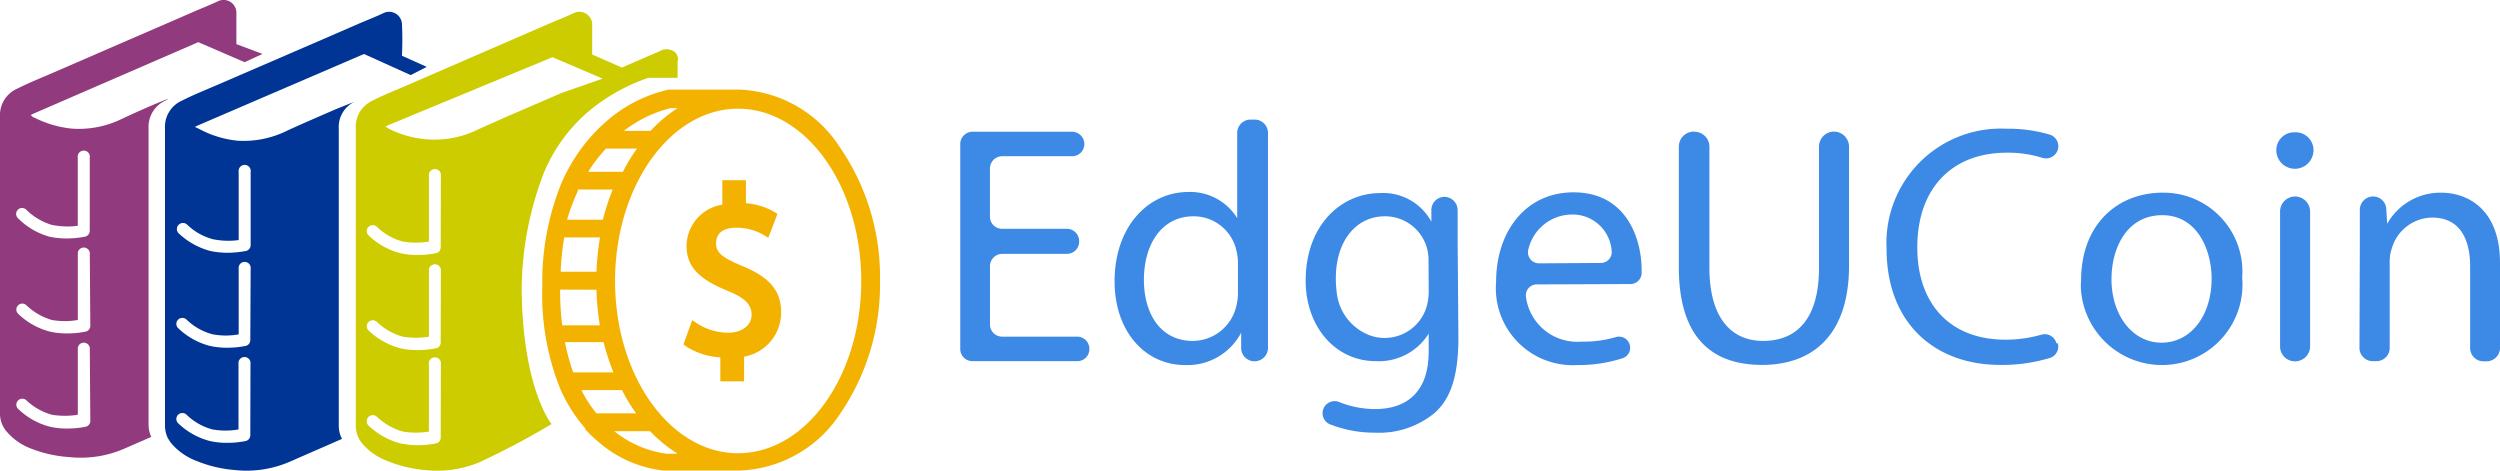 <svg xmlns="http://www.w3.org/2000/svg" width="139.832" height="26.326" viewBox="0 0 139.832 26.326">
  <g id="Group_1905" data-name="Group 1905" transform="translate(-61 -35)">
    <g id="Group_1904" data-name="Group 1904">
      <path id="Path_1745" data-name="Path 1745" d="M59.682,14.2h-3.62a.69.69,0,0,0-.69.69v3.26a.679.679,0,0,0,.68.68h4.2a.679.679,0,0,1,.68.68v.01a.67.67,0,0,1-.66.68H54.4a.679.679,0,0,1-.69-.67V8.058a.69.69,0,0,1,.69-.69h5.56a.69.69,0,0,1,.69.69.679.679,0,0,1-.68.68h-3.91a.69.69,0,0,0-.69.69v2.69a.679.679,0,0,0,.68.68h3.63a.69.69,0,0,1,.68.69.679.679,0,0,1-.649.709h-.031" transform="translate(61 35)" fill="#3c89e6"/>
      <path id="Path_1746" data-name="Path 1746" d="M70.172,6.688a.75.75,0,0,1,.75.74v12.01a.751.751,0,0,1-.73.77h-.02a.749.749,0,0,1-.75-.71v-.89a3.39,3.39,0,0,1-3.14,1.81c-2.23,0-3.94-1.88-3.94-4.68,0-3.07,1.88-5,4.13-5A3.091,3.091,0,0,1,69.2,12.2V7.428a.75.75,0,0,1,.75-.74Zm-.93,8.06a2.875,2.875,0,0,0-.08-.71,2.451,2.451,0,0,0-2.41-1.94c-1.74,0-2.77,1.52-2.77,3.56,0,1.87.92,3.41,2.73,3.41a2.51,2.51,0,0,0,2.45-2,2.771,2.771,0,0,0,.08-.72Z" transform="translate(61 35)" fill="#3c89e6"/>
      <path id="Path_1747" data-name="Path 1747" d="M81.572,18.878c0,2.12-.42,3.41-1.32,4.21A4.869,4.869,0,0,1,76.9,24.2a6.755,6.755,0,0,1-2.54-.48.674.674,0,0,1,.494-1.251.537.537,0,0,1,.056.021,5.419,5.419,0,0,0,2,.39c1.71,0,3-.89,3-3.22v-1a3.28,3.28,0,0,1-2.95,1.54c-2.29,0-3.93-1.95-3.93-4.5,0-3.12,2-4.9,4.16-4.9a3.061,3.061,0,0,1,2.87,1.6v-.69a.74.74,0,0,1,.73-.7.749.749,0,0,1,.74.76v1.78Zm-1.67-4.25a2.6,2.6,0,0,0-.09-.76,2.431,2.431,0,0,0-2.35-1.77c-1.77,0-3,1.67-2.7,4.22a2.891,2.891,0,0,0,1.83,2.43,2.451,2.451,0,0,0,3.152-1.439c.013-.037.026-.074.038-.111a3.115,3.115,0,0,0,.13-.9Z" transform="translate(61 35)" fill="#3c89e6"/>
      <path id="Path_1748" data-name="Path 1748" d="M85.962,15.908a.61.61,0,0,0-.617.6.624.624,0,0,0,.007.1,2.891,2.891,0,0,0,3.1,2.5,6.49,6.49,0,0,0,1.92-.25.62.62,0,0,1,.778.405l.012.045a.61.61,0,0,1-.41.73,7.983,7.983,0,0,1-2.53.38,4.3,4.3,0,0,1-4.548-4.037,4.181,4.181,0,0,1,.008-.623c0-2.79,1.64-5,4.33-5,3,0,3.81,2.65,3.81,4.35v.18a.63.63,0,0,1-.62.6Zm3.57-1.2a.609.609,0,0,0,.618-.6A.561.561,0,0,0,90.142,14a2.189,2.189,0,0,0-2.26-2,2.52,2.52,0,0,0-2.39,1.92.62.62,0,0,0,.59.81Z" transform="translate(61 35)" fill="#3c89e6"/>
      <path id="Path_1749" data-name="Path 1749" d="M94.772,7.368a.84.84,0,0,1,.84.84v6.77c0,2.87,1.28,4.09,3,4.09,1.91,0,3.13-1.26,3.13-4.09V8.2a.84.84,0,0,1,.84-.84.849.849,0,0,1,.84.84v6.65c0,3.94-2.08,5.56-4.86,5.56s-4.66-1.49-4.66-5.47V8.2a.84.84,0,0,1,.83-.84Z" transform="translate(61 35)" fill="#3c89e6"/>
      <path id="Path_1750" data-name="Path 1750" d="M115.1,19.2a.67.67,0,0,1-.44.82,9.219,9.219,0,0,1-2.79.39c-3.62,0-6.35-2.3-6.35-6.51a6.4,6.4,0,0,1,6.085-6.7c.208-.01.417-.01.625,0a8.22,8.22,0,0,1,2.42.33.68.68,0,0,1,.45.84.691.691,0,0,1-.86.46,6.517,6.517,0,0,0-2-.29c-3,0-5,1.93-5,5.3,0,3.14,1.81,5.16,4.94,5.16a7.356,7.356,0,0,0,2-.28.669.669,0,0,1,.832.453l.008.027Z" transform="translate(61 35)" fill="#3c89e6"/>
      <path id="Path_1751" data-name="Path 1751" d="M125.412,15.528A4.5,4.5,0,0,1,121.32,20.4a4.544,4.544,0,0,1-4.933-4.309c0-.138,0-.277.015-.415,0-3.09,2-4.9,4.57-4.9a4.415,4.415,0,0,1,4.44,4.75m-7.31.09c0,2,1.16,3.55,2.8,3.55s2.8-1.51,2.8-3.59c0-1.56-.78-3.54-2.76-3.54s-2.84,1.83-2.84,3.58" transform="translate(61 35)" fill="#3c89e6"/>
      <path id="Path_1752" data-name="Path 1752" d="M129.4,8.4a1.04,1.04,0,1,1-2.08,0,1,1,0,0,1,1-1h.051a1,1,0,0,1,1.03.97V8.4m-1.87,11v-7.57a.84.84,0,0,1,.84-.84.849.849,0,0,1,.84.84v7.55a.84.84,0,0,1-.84.83.831.831,0,0,1-.84-.82v.01Z" transform="translate(61 35)" fill="#3c89e6"/>
      <path id="Path_1753" data-name="Path 1753" d="M131.992,13.488v-1.72a.749.749,0,0,1,.719-.779h.021a.739.739,0,0,1,.74.7l.05.83a3.4,3.4,0,0,1,3.05-1.74c1.28,0,3.26.77,3.26,3.93v4.76a.75.75,0,0,1-.75.74h-.18a.74.74,0,0,1-.74-.74V14.9c0-1.49-.55-2.73-2.13-2.73a2.379,2.379,0,0,0-2.25,1.72,2.272,2.272,0,0,0-.12.78v4.8a.739.739,0,0,1-.75.73h-.2a.74.74,0,0,1-.74-.74Z" transform="translate(61 35)" fill="#3c89e6"/>
      <path id="Path_1754" data-name="Path 1754" d="M13.222,2.468V.658A.72.72,0,0,0,12.443,0a.7.7,0,0,0-.221.055c-.44.21-.9.39-1.34.58l-8,3.47c-.65.28-1.3.54-1.93.86A1.61,1.61,0,0,0,0,6.518v16.57a1.539,1.539,0,0,0,.33,1,3.325,3.325,0,0,0,1.4,1,7.157,7.157,0,0,0,2.17.48,6.1,6.1,0,0,0,3-.45l1.56-.68a1.658,1.658,0,0,1-.15-.69V7.168a1.609,1.609,0,0,1,.94-1.54c.63-.32-.85.28-2.39,1a5.478,5.478,0,0,1-2.79.57,5.894,5.894,0,0,1-2.17-.63c-.06,0-.11-.08-.19-.13l.16-.08,9.22-4,2.59,1.12,1-.46Zm-8.17,21.08a.33.33,0,0,1-.26.32,5.01,5.01,0,0,1-1,.1,4.152,4.152,0,0,1-1-.1,4,4,0,0,1-1.78-1,.332.332,0,0,1,.47-.47,3.429,3.429,0,0,0,1.42.8,4.522,4.522,0,0,0,1.45,0v-3.75a.34.34,0,0,1,.67,0Zm0-5.32a.33.33,0,0,1-.26.32,5.01,5.01,0,0,1-1,.1,4.152,4.152,0,0,1-1-.1,4,4,0,0,1-1.78-1,.332.332,0,0,1,.47-.47,3.434,3.434,0,0,0,1.42.82,4.253,4.253,0,0,0,1.45,0v-3.77a.34.34,0,0,1,.67,0ZM2.9,12.578a4.281,4.281,0,0,0,1.45.05V8.818a.34.34,0,0,1,.67-.116.323.323,0,0,1,0,.116v4.09a.34.34,0,0,1-.26.33,5.988,5.988,0,0,1-1,.1,4.8,4.8,0,0,1-1-.1A4,4,0,0,1,1,12.2a.332.332,0,0,1,.47-.47,3.44,3.44,0,0,0,1.43.85" transform="translate(61 35)" fill="#913a7e"/>
      <path id="Path_1755" data-name="Path 1755" d="M22.482,3.118q.045-.9,0-1.8A.72.72,0,0,0,21.7.663a.7.7,0,0,0-.221.055c-.44.21-.9.39-1.35.58l-1.84.8-6.18,2.67c-.65.28-1.3.54-1.93.86a1.6,1.6,0,0,0-.95,1.57v16.58a1.639,1.639,0,0,0,.14.69,2.529,2.529,0,0,0,.19.3,3.41,3.41,0,0,0,1.4,1,7.122,7.122,0,0,0,2.15.52,6.1,6.1,0,0,0,3.07-.45l2.95-1.29a1.562,1.562,0,0,1-.18-.74V7.2a1.569,1.569,0,0,1,.9-1.52l-1,.4c-.92.4-1.83.79-2.75,1.21a5.481,5.481,0,0,1-2.81.58,5.719,5.719,0,0,1-2.17-.67l-.22-.1.16-.08,9.3-4,2.61,1.18.9-.46ZM14,24.348a.33.33,0,0,1-.26.32,5.01,5.01,0,0,1-1,.1,4.2,4.2,0,0,1-1-.1,4,4,0,0,1-1.78-1,.33.33,0,0,1,0-.467l0,0a.34.34,0,0,1,.48,0,3.276,3.276,0,0,0,1.45.82,4.253,4.253,0,0,0,1.45,0v-3.77a.34.34,0,0,1,.67,0Zm0-5.32a.33.33,0,0,1-.26.32,5.01,5.01,0,0,1-1,.1,4.2,4.2,0,0,1-1-.1,4,4,0,0,1-1.78-1,.33.33,0,0,1,0-.467l0,0a.34.34,0,0,1,.48,0,3.281,3.281,0,0,0,1.46.82,4.015,4.015,0,0,0,1.45,0v-3.77a.34.34,0,0,1,.67,0Zm-2.1-5.65a4.281,4.281,0,0,0,1.45.05V9.618a.34.34,0,0,1,.67-.116.323.323,0,0,1,0,.116v4.09a.34.34,0,0,1-.26.33,5.988,5.988,0,0,1-1,.1,4.867,4.867,0,0,1-1-.1,4.142,4.142,0,0,1-1.78-1,.34.34,0,0,1,.48-.48,3.287,3.287,0,0,0,1.44.82" transform="translate(61 35)" fill="#003595"/>
      <path id="Path_1756" data-name="Path 1756" d="M37.492,2.788a.732.732,0,0,0-.58.07l-2.13.92-1.66-.73V1.318a.72.72,0,0,0-.779-.655.7.7,0,0,0-.221.055c-.44.21-.9.39-1.35.58l-8,3.47c-.6.26-1.2.5-1.78.78l-.15.08A1.6,1.6,0,0,0,19.9,7.2v16.58a1.547,1.547,0,0,0,.17.74,2.118,2.118,0,0,0,.16.25,3.41,3.41,0,0,0,1.4,1,7.121,7.121,0,0,0,2.15.52,6.1,6.1,0,0,0,3.07-.45,44.558,44.558,0,0,0,4-2.12s-1.6-1.93-1.67-7.45a18.342,18.342,0,0,1,1.25-6.63,9.182,9.182,0,0,1,2.35-3.29,10.522,10.522,0,0,1,3.49-2H37.9v-.9a.52.52,0,0,0-.351-.646.39.39,0,0,0-.059-.014m-12.84,21.68a.33.33,0,0,1-.26.33,5.01,5.01,0,0,1-1,.1,4.867,4.867,0,0,1-1-.1,4.132,4.132,0,0,1-1.78-1,.339.339,0,1,1,.48-.48,3.511,3.511,0,0,0,1.45.82,4.522,4.522,0,0,0,1.45,0v-3.76a.34.34,0,0,1,.67-.116.323.323,0,0,1,0,.116Zm0-5.32a.329.329,0,0,1-.26.33,5.01,5.01,0,0,1-1,.1,4.2,4.2,0,0,1-1-.1,4.142,4.142,0,0,1-1.78-1,.33.33,0,0,1,0-.467l0,0a.34.34,0,0,1,.48,0,3.384,3.384,0,0,0,1.45.82,4.522,4.522,0,0,0,1.45,0v-3.77a.34.34,0,0,1,.67,0Zm0-5.31a.33.33,0,0,1-.26.32,5.01,5.01,0,0,1-1,.1,4.2,4.2,0,0,1-1-.1,4,4,0,0,1-1.78-1,.33.33,0,0,1,0-.467l0,0a.34.34,0,0,1,.48,0,3.276,3.276,0,0,0,1.45.82,4.522,4.522,0,0,0,1.45,0V9.738a.34.34,0,0,1,.67,0Zm6.76-8.64-3.24,1.4-1.39.62a5.481,5.481,0,0,1-2.81.58,5.714,5.714,0,0,1-2.22-.6l-.19-.12.16-.08L30.9,3.2l2.81,1.2Z" transform="translate(61 35)" fill="#cc0"/>
      <path id="Path_1757" data-name="Path 1757" d="M41.522,14.878c-1.14-.47-1.47-.76-1.47-1.26s.3-.88,1.14-.88a3,3,0,0,1,1.53.41l.25.15.11-.28.33-.86.07-.2-.18-.11a3.758,3.758,0,0,0-1.58-.48v-1.29H40.4v1.37a2.36,2.36,0,0,0-2,2.32c0,1.4,1.11,2,2.32,2.51.94.38,1.32.76,1.32,1.33s-.52,1-1.31,1a3.2,3.2,0,0,1-1.74-.52l-.27-.18-.11.3-.32.88-.06.18.15.11a3.931,3.931,0,0,0,1.91.61v1.34h1.33v-1.38a2.5,2.5,0,0,0,2.07-2.44c.02-1.22-.63-2-2.17-2.63" transform="translate(61 35)" fill="#f4b200"/>
      <path id="Path_1758" data-name="Path 1758" d="M46.952,8.2a7,7,0,0,0-5.67-3.19h-3.87a7.946,7.946,0,0,0-3.59,1.86c-.16.14-.32.29-.48.46l-.07.07a9.814,9.814,0,0,0-1.86,2.82,14.668,14.668,0,0,0-1.08,5.82,14.155,14.155,0,0,0,1,5.7,8.726,8.726,0,0,0,1.41,2.23v.05a8.624,8.624,0,0,0,.89.83,6.646,6.646,0,0,0,3.49,1.47h4.06a7,7,0,0,0,5.77-3.12,12.8,12.8,0,0,0,2.27-7.49,12.809,12.809,0,0,0-2.27-7.51m-5.67,17.15c-3.79,0-6.88-4.32-6.88-9.63s3.09-9.64,6.88-9.64,6.89,4.32,6.89,9.64-3.09,9.63-6.89,9.63M37.9,6.048a7.78,7.78,0,0,0-1.51,1.27H34.9a7,7,0,0,1,2.61-1.27Zm-.61,19.33a5.9,5.9,0,0,1-2.93-1.26h2a8.071,8.071,0,0,0,1.54,1.26Zm-3.93-2.26a6.876,6.876,0,0,1-.84-1.3h2.27a9.4,9.4,0,0,0,.79,1.3Zm0-6.91a15.619,15.619,0,0,0,.19,1.99h-2.1a14.852,14.852,0,0,1-.12-2Zm-1.8-2.93h2a15.658,15.658,0,0,0-.2,1.92h-2a14.548,14.548,0,0,1,.2-1.92m2.2,5.86a13.333,13.333,0,0,0,.55,1.69h-2.25a11.5,11.5,0,0,1-.46-1.69Zm-1.44-8.45V10.6h1.95a13.333,13.333,0,0,0-.55,1.69h-2a10.776,10.776,0,0,1,.6-1.6m.58-1.08a7.831,7.831,0,0,1,1-1.3h1.73a9.4,9.4,0,0,0-.79,1.3Z" transform="translate(61 35)" fill="#f4b200"/>
      <rect id="Rectangle_2949" data-name="Rectangle 2949" width="139.832" height="26.326" transform="translate(61 35)" fill="none"/>
    </g>
  </g>
</svg>
